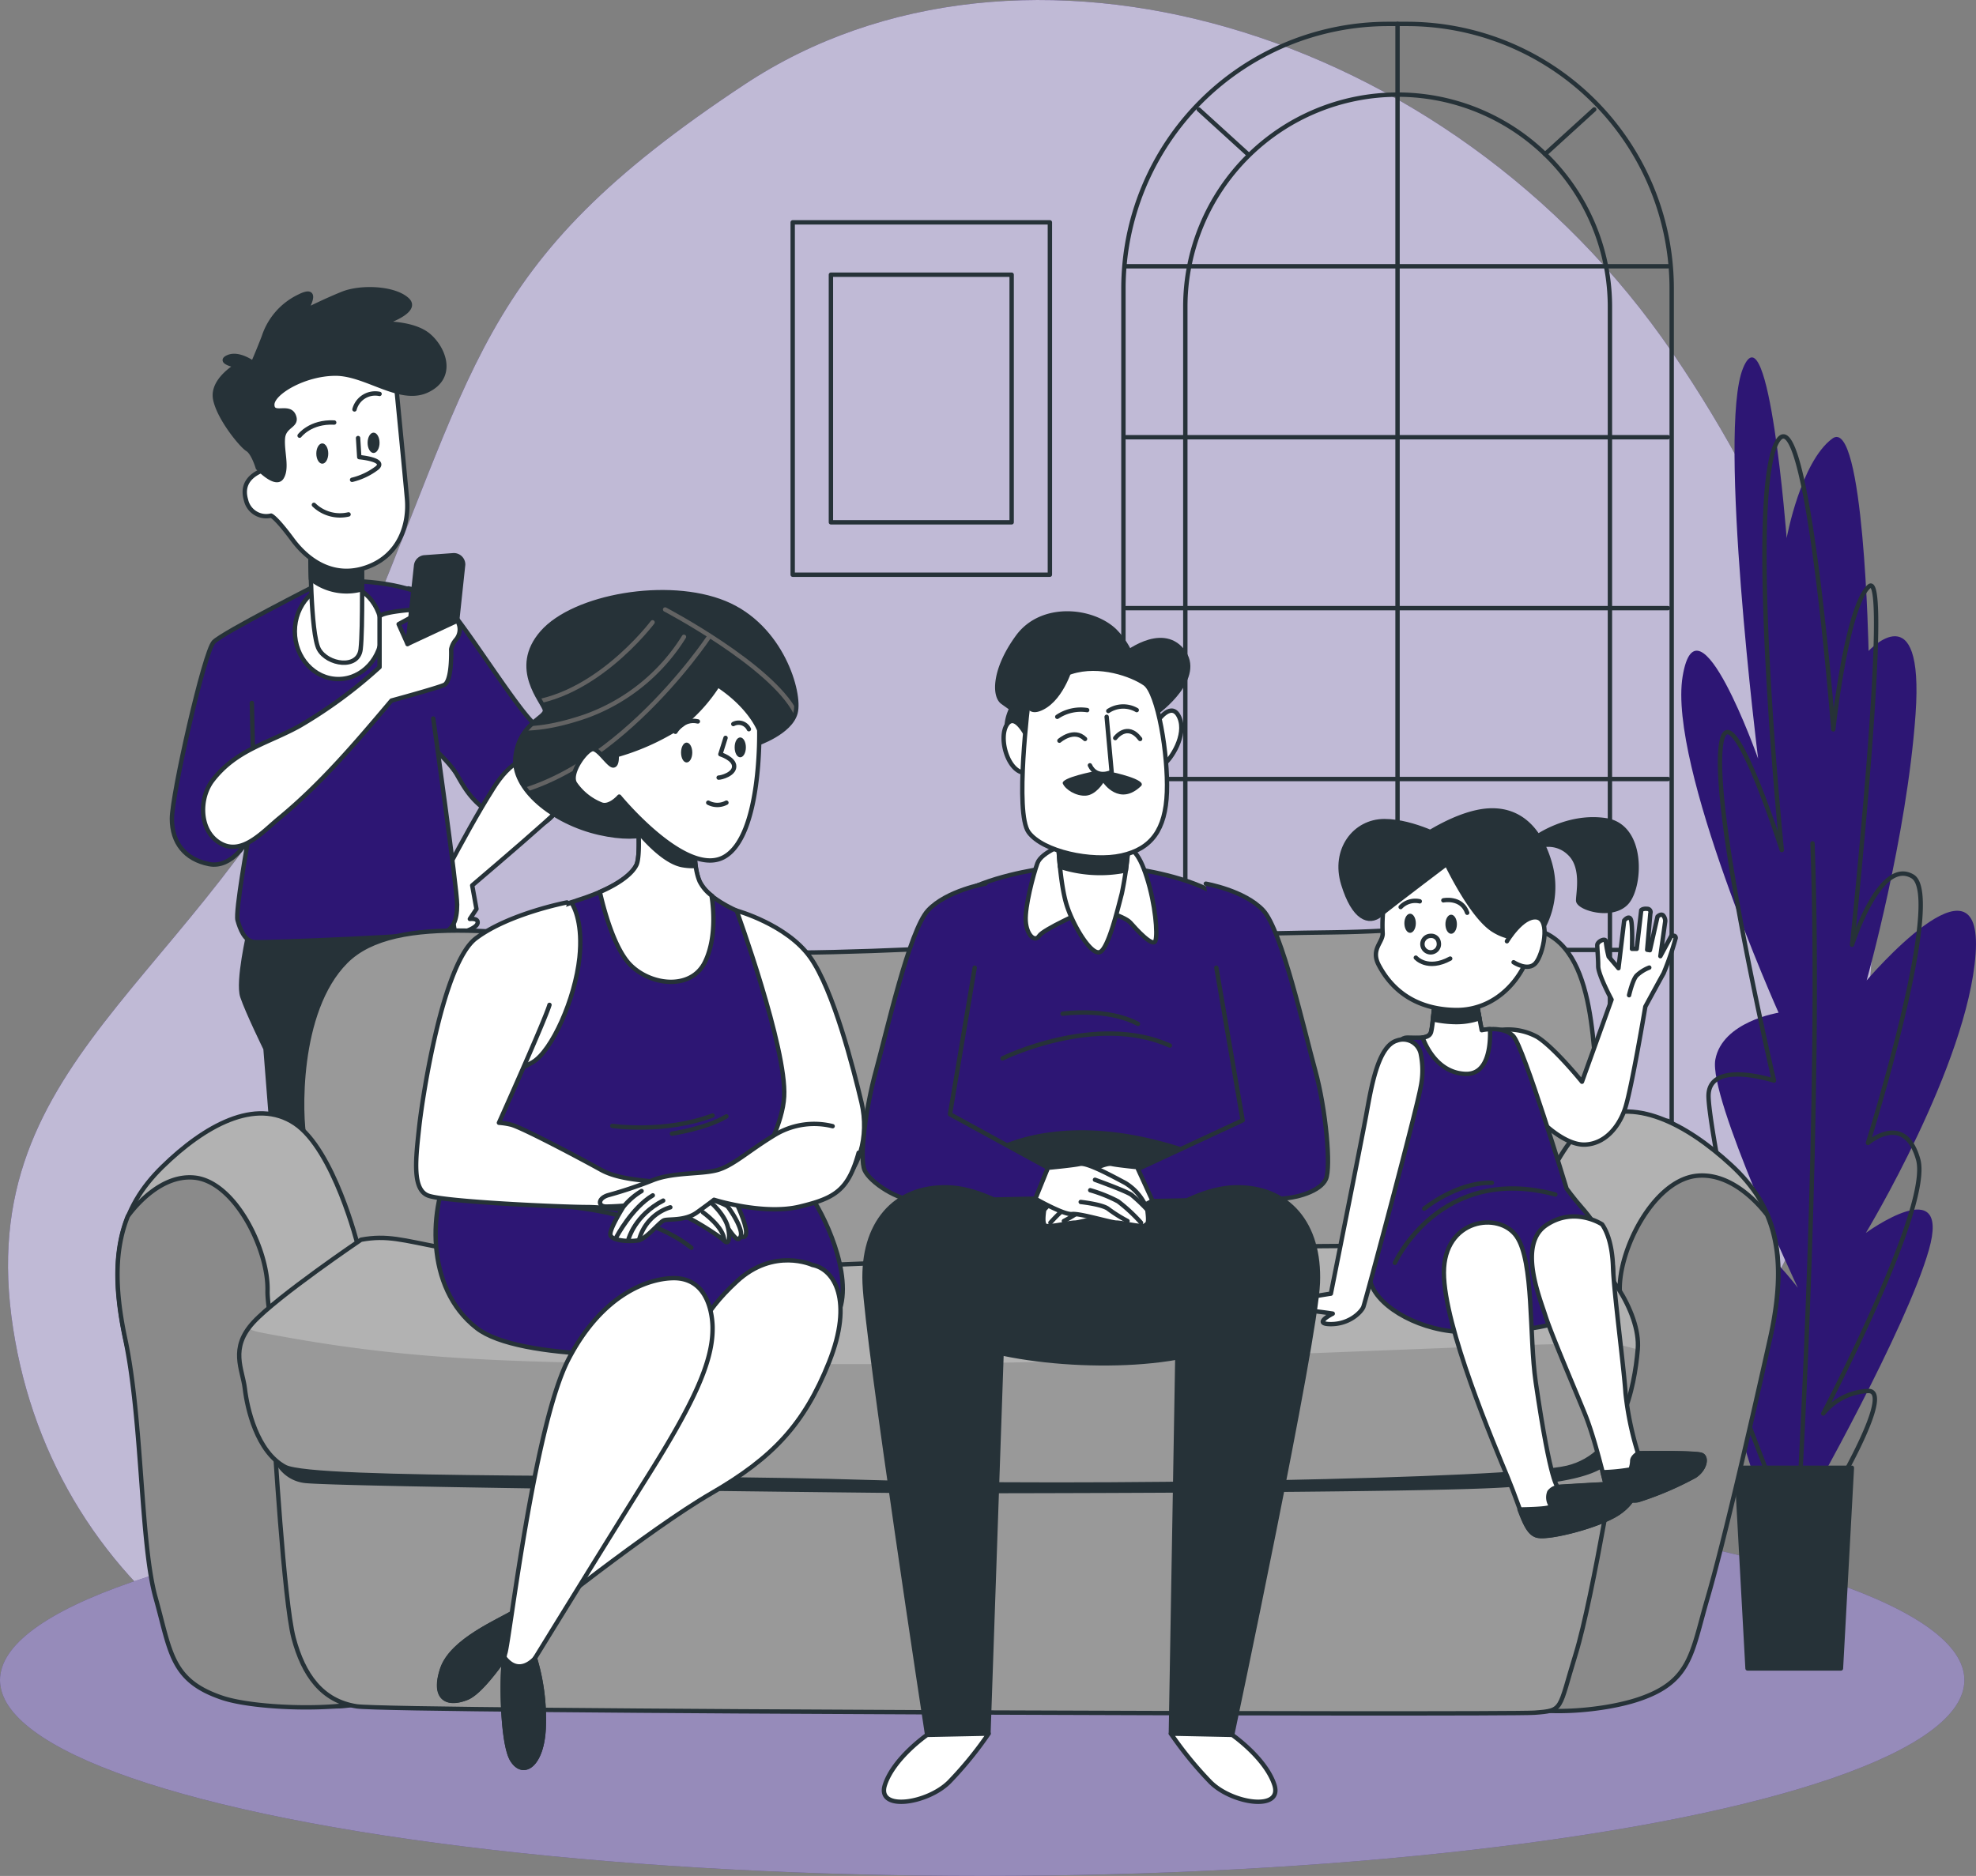 <svg xmlns="http://www.w3.org/2000/svg" xmlns:xlink="http://www.w3.org/1999/xlink" width="451.872" height="429.087" viewBox="0 0 451.872 429.087">
  <rect x="0" y="0" width="451.872" height="429.087" fill="#808080" stroke="none"/>
  <defs>
    <clipPath id="clip-path">
      <path id="Trazado_59" data-name="Trazado 59" d="M104.915,325.58s-19.123,12.931-24.612,18.9-2.481,10.685-1.953,15.168,2.735,14.416,9.191,17.893,86.768,1.953,133.512,3.487,147.225-.283,159.7-3.282,15.383-18.4,16.125-27.1-8.175-20.881-13.146-22.366-46.324-1.709-92.316-.713-67.069,5-119.526,4S116.85,323.343,104.915,325.58Z" transform="translate(-77.053 -325.153)" fill="#b2b2b2" stroke="#263238" stroke-linecap="round" stroke-linejoin="round" stroke-width="1"/>
    </clipPath>
    <clipPath id="clip-path-2">
      <path id="Trazado_122" data-name="Trazado 122" d="M196.9,208.641s7.706-2.569,8.888-7.11-3.155-19.768-16.2-25.11-34.4-1.582-41.714,6.729.4,16.008.6,17.785-5.733,2.93-6.72,10.48,8.7,15.217,19.172,17.58,15.627-.6,15.627-4.551-2.373-7.511,2.178-10.47,9.679-8.5,11.857-8.3S196.9,208.641,196.9,208.641Z" transform="translate(-141.679 -173.939)" fill="#263238" stroke="#263238" stroke-linecap="round" stroke-linejoin="round" stroke-width="1"/>
    </clipPath>
  </defs>
  <g id="Family-bro" transform="translate(-21.05 -35.259)">
    <g id="freepik--background-simple--inject-32" transform="translate(22.881 35.259)">
      <path id="Trazado_25" data-name="Trazado 25" d="M449.1,254.808s-2.93,76.552-67.088,126.3S229.459,432.731,157.868,436.12,31.574,397.785,23.692,336.234s46.881-78.457,77.041-147.723,27.63-92.3,90.685-133.971,161.084-13.332,212.1,61.345S449.1,254.808,449.1,254.808Z" transform="translate(-22.925 -35.259)" fill="#2d1674"/>
      <path id="Trazado_26" data-name="Trazado 26" d="M449.1,254.808s-2.93,76.552-67.088,126.3S229.459,432.731,157.868,436.12,31.574,397.785,23.692,336.234s46.881-78.457,77.041-147.723,27.63-92.3,90.685-133.971,161.084-13.332,212.1,61.345S449.1,254.808,449.1,254.808Z" transform="translate(-22.925 -35.259)" fill="#fff" opacity="0.7"/>
    </g>
    <g id="freepik--Floor--inject-32" transform="translate(21.05 374.745)">
      <ellipse id="Elipse_6" data-name="Elipse 6" cx="224.608" cy="44.8" rx="224.608" ry="44.8" fill="#2d1674"/>
      <ellipse id="Elipse_7" data-name="Elipse 7" cx="224.608" cy="44.8" rx="224.608" ry="44.8" fill="#fff" opacity="0.5"/>
    </g>
    <g id="freepik--Window--inject-32" transform="translate(277.956 40.729)">
      <path id="Trazado_27" data-name="Trazado 27" d="M344.644,40.86h4.268a60.554,60.554,0,0,1,60.554,60.554V328.981H284.09V101.414A60.554,60.554,0,0,1,344.644,40.86Z" transform="translate(-284.09 -40.86)" fill="none" stroke="#263238" stroke-linecap="round" stroke-linejoin="round" stroke-width="1"/>
      <path id="Trazado_28" data-name="Trazado 28" d="M298.58,328.723V105.951A48.531,48.531,0,0,1,347.111,57.42h0a48.531,48.531,0,0,1,48.57,48.531V328.723" transform="translate(-284.428 -41.246)" fill="none" stroke="#263238" stroke-linecap="round" stroke-linejoin="round" stroke-width="1"/>
      <line id="Línea_1" data-name="Línea 1" y2="287.809" transform="translate(62.683 0)" fill="none" stroke="#263238" stroke-linecap="round" stroke-linejoin="round" stroke-width="1"/>
      <line id="Línea_2" data-name="Línea 2" x2="123.853" transform="translate(0.674 55.436)" fill="none" stroke="#263238" stroke-linecap="round" stroke-linejoin="round" stroke-width="1"/>
      <line id="Línea_3" data-name="Línea 3" x2="123.853" transform="translate(0.674 94.533)" fill="none" stroke="#263238" stroke-linecap="round" stroke-linejoin="round" stroke-width="1"/>
      <line id="Línea_4" data-name="Línea 4" x2="123.853" transform="translate(0.674 133.63)" fill="none" stroke="#263238" stroke-linecap="round" stroke-linejoin="round" stroke-width="1"/>
      <line id="Línea_5" data-name="Línea 5" x2="123.853" transform="translate(0.674 172.716)" fill="none" stroke="#263238" stroke-linecap="round" stroke-linejoin="round" stroke-width="1"/>
      <line id="Línea_6" data-name="Línea 6" x2="123.853" transform="translate(0.674 211.813)" fill="none" stroke="#263238" stroke-linecap="round" stroke-linejoin="round" stroke-width="1"/>
      <line id="Línea_7" data-name="Línea 7" x2="123.853" transform="translate(0.674 250.91)" fill="none" stroke="#263238" stroke-linecap="round" stroke-linejoin="round" stroke-width="1"/>
      <line id="Línea_8" data-name="Línea 8" x2="11.232" y2="10.226" transform="translate(17.229 19.563)" fill="none" stroke="#263238" stroke-linecap="round" stroke-linejoin="round" stroke-width="1"/>
      <line id="Línea_9" data-name="Línea 9" x1="11.232" y2="10.226" transform="translate(96.428 19.563)" fill="none" stroke="#263238" stroke-linecap="round" stroke-linejoin="round" stroke-width="1"/>
      <path id="Trazado_29" data-name="Trazado 29" d="M443.708,380.9s22.4-39.536,27.611-57.771-14.406-3.907-14.406-3.907,23.294-38.491,25.1-63.816-24.915,6.055-24.915,6.055,9.181-32.631,11.183-60.886S457.538,186.1,457.538,186.1s-1.065-53.923-8.3-48.57S438.8,160.293,438.8,160.293s-4.053-53.171-9.962-38.9,3.438,89.347,3.438,89.347-13.859-39.175-17.258-18.85,21.936,76.953,21.936,76.953-12.873,2.022-14.465,10.743,18.869,52.184,18.869,52.184-16.984-22.747-20.041-7.306,14.142,62.693,14.142,62.693Z" transform="translate(-287.136 -42.681)" fill="#2d1674"/>
      <path id="Trazado_30" data-name="Trazado 30" d="M469.016,302.822c-3.125-10.988-11.476-3.75-11.476-3.75s17.727-56.511,10.206-60.965-13.84,15.627-13.84,15.627,9.093-86.495,3.907-81.973-8.194,32.709-8.194,32.709-6.153-78.73-12.99-65.506,1.211,93.107,1.211,93.107-12.814-40.044-14.055-22.542,12.267,75.283,12.267,75.283-15.314-5-14.963,3.829,9.2,49.615,9.2,49.615-9.464-4.59-7.169,4.385,13.1,36.137,13.1,36.137l11.486,3.75s16.6-27.21,9.767-26.722a14.015,14.015,0,0,0-10.157,5.147S472.151,313.79,469.016,302.822Z" transform="translate(-287.284 -43.113)" fill="none" stroke="#263238" stroke-linecap="round" stroke-linejoin="round" stroke-width="1"/>
      <path id="Trazado_31" data-name="Trazado 31" d="M442.43,379.946s5.04-90.138,2.93-147.186" transform="translate(-287.782 -45.335)" fill="none" stroke="#263238" stroke-linecap="round" stroke-linejoin="round" stroke-width="1"/>
      <path id="Trazado_32" data-name="Trazado 32" d="M451.52,424.9H430.16L427.65,379h26.37Z" transform="translate(-287.438 -48.745)" fill="#263238" stroke="#263238" stroke-linecap="round" stroke-linejoin="round" stroke-width="1"/>
    </g>
    <g id="freepik--Picture--inject-32" transform="translate(202.322 86.116)">
      <rect id="Rectángulo_59" data-name="Rectángulo 59" width="58.816" height="80.596" fill="none" stroke="#263238" stroke-linecap="round" stroke-linejoin="round" stroke-width="1"/>
      <rect id="Rectángulo_60" data-name="Rectángulo 60" width="41.333" height="56.638" transform="translate(8.741 11.974)" fill="none" stroke="#263238" stroke-linecap="round" stroke-linejoin="round" stroke-width="1"/>
    </g>
    <g id="freepik--character-1--inject-32" transform="translate(60.361 101.417)">
      <path id="Trazado_33" data-name="Trazado 33" d="M116.63,173.05a21.34,21.34,0,0,1,8.185,3.545c3.418,2.637,15.891,22.942,20.51,27.347s10.1,9.825,8.194,14.191-4.883,12.013-13.107,8.79-10.431-7.393-12.619-11.212-9.279-9.552-9.279-9.552" transform="translate(-62.59 -104.63)" fill="#2d1674" stroke="#263238" stroke-linecap="round" stroke-linejoin="round" stroke-width="1"/>
      <path id="Trazado_34" data-name="Trazado 34" d="M150.569,215.808c-5.792-6.27-10.91-1.582-14.328,3.809-3.8,6.007-7.179,12.277-10.538,18.557,0,0-5.059,4.805-5.313,7.081s3.79,8.341,5.86,8.1,6.075-1.524,6.329-2.784-1.768-.977-1.768-.977l1.514-2.276-.977-5.4c6.651-5.665,16.945-14.484,19.827-17.375C153.822,221.835,152.884,218.318,150.569,215.808Z" transform="translate(-62.678 -105.558)" fill="#fff" stroke="#263238" stroke-linecap="round" stroke-linejoin="round" stroke-width="1"/>
      <path id="Trazado_35" data-name="Trazado 35" d="M79.317,253.217s-2.676,11.457-1.533,14.9,5.3,11.945,5.3,11.945L91.74,390.157l9.357-.234,4.239-115.874,1.895-.225,3.37,116.1,9.64.381,6.495-112.25s.977-14.513.977-16.047-2.53-15.627-2.53-15.627Z" transform="translate(-61.678 -106.34)" fill="#263238" stroke="#263238" stroke-linecap="round" stroke-linejoin="round" stroke-width="1"/>
      <path id="Trazado_36" data-name="Trazado 36" d="M91.809,393.584S80.7,402.774,80.47,405.9s8.927,1.69,12.785-2.93,7.55-3.379,7.726-6.514l.186-3.135Z" transform="translate(-61.747 -109.767)" fill="#fff" stroke="#263238" stroke-linecap="round" stroke-linejoin="round" stroke-width="1"/>
      <path id="Trazado_37" data-name="Trazado 37" d="M120.707,393.584s11.1,9.181,11.349,12.316-8.937,1.69-12.795-2.93-7.54-3.379-7.726-6.515l-.186-3.135Z" transform="translate(-62.467 -109.767)" fill="#fff" stroke="#263238" stroke-linecap="round" stroke-linejoin="round" stroke-width="1"/>
      <path id="Trazado_38" data-name="Trazado 38" d="M119.159,186.928,118.065,174.1c-7.1-3.008-19.709-3.418-23.44-1.953,0,0-21.555,10.919-23.743,13.107S61.3,220.223,61.3,225.7s3.008,9.278,8.458,10.372,9.015-5.733,9.015-5.733-3.008,16.6-2.461,18.557,1.563,4.737,3.741,5.01,42.1-1.465,43.746-2.285,2.725-2.451,2.725-6.27-5.46-42.574-5.46-42.574" transform="translate(-61.3 -104.59)" fill="#2d1674" stroke="#263238" stroke-linecap="round" stroke-linejoin="round" stroke-width="1"/>
      <line id="Línea_10" data-name="Línea 10" x1="0.225" y1="10.226" transform="translate(18.283 94.624)" fill="none" stroke="#263238" stroke-linecap="round" stroke-linejoin="round" stroke-width="1"/>
      <ellipse id="Elipse_8" data-name="Elipse 8" cx="9.962" cy="10.919" rx="9.962" ry="10.919" transform="translate(28.109 67.326)" fill="#fff" stroke="#263238" stroke-linecap="round" stroke-linejoin="round" stroke-width="1"/>
      <path id="Trazado_39" data-name="Trazado 39" d="M93.71,163.55s0,19.651,1.953,23.2,9,4.639,9.552,0,.273-21.555.273-21.555Z" transform="translate(-62.056 -104.409)" fill="#fff" stroke="#263238" stroke-linecap="round" stroke-linejoin="round" stroke-width="1"/>
      <path id="Trazado_40" data-name="Trazado 40" d="M105.519,173.034c0-4.3-.068-7.813-.068-7.813L93.73,163.58s0,3.125.127,7.11A13.117,13.117,0,0,0,105.519,173.034Z" transform="translate(-62.056 -104.41)" fill="#263238" stroke="#263238" stroke-linecap="round" stroke-linejoin="round" stroke-width="1"/>
      <path id="Trazado_41" data-name="Trazado 41" d="M113,125.637s1.953,19.924,2.461,25.657-1.641,12.824-9.005,15.549-13.371-1.084-17.2-6.27-4.883-5.46-4.883-5.46a4.727,4.727,0,0,1-5.723-3.545c-1.367-4.639,2.451-6.554,5.45-7.374,0,0-4.883-11.183-4.883-14.191s5.176-9.278,16.1-12S113,125.637,113,125.637Z" transform="translate(-61.698 -103.336)" fill="#fff" stroke="#263238" stroke-linecap="round" stroke-linejoin="round" stroke-width="1"/>
      <path id="Trazado_42" data-name="Trazado 42" d="M104.857,137.85l.273,4.366s6.28.547,4.092,2.451a15.363,15.363,0,0,1-5.733,2.735" transform="translate(-62.284 -103.81)" fill="none" stroke="#263238" stroke-linecap="round" stroke-linejoin="round" stroke-width="1"/>
      <path id="Trazado_43" data-name="Trazado 43" d="M94.55,153.49a8.566,8.566,0,0,0,7.921,2.188" transform="translate(-62.075 -104.174)" fill="none" stroke="#263238" stroke-linecap="round" stroke-linejoin="round" stroke-width="1"/>
      <path id="Trazado_44" data-name="Trazado 44" d="M97.845,141.425c0,1.279-.615,2.315-1.367,2.315s-1.367-1.035-1.367-2.315.615-2.325,1.367-2.325S97.845,140.145,97.845,141.425Z" transform="translate(-62.088 -103.839)" fill="#263238"/>
      <ellipse id="Elipse_9" data-name="Elipse 9" cx="1.367" cy="2.325" rx="1.367" ry="2.325" transform="translate(44.752 32.8)" fill="#263238"/>
      <path id="Trazado_45" data-name="Trazado 45" d="M91.2,137.218s2.451-3.282,7.911-3.008" transform="translate(-61.997 -103.724)" fill="none" stroke="#263238" stroke-linecap="round" stroke-linejoin="round" stroke-width="1"/>
      <path id="Trazado_46" data-name="Trazado 46" d="M104.05,131.053a4.883,4.883,0,0,1,5.733-3.545" transform="translate(-62.297 -103.566)" fill="none" stroke="#263238" stroke-linecap="round" stroke-linejoin="round" stroke-width="1"/>
      <path id="Trazado_47" data-name="Trazado 47" d="M81.185,143.855s4.092,4.366,5.46,2.188,0-6.007.273-9.005,3.545-2.735,2.451-5.186-4.883.273-4.883-2.461S91.86,122.3,98.951,122.3s14.738,6.837,21.018,3.819,3.819-9.552.273-12.55-10.646-2.735-10.646-2.735,8.732-2.725,5.733-5.46-10.646-3-14.738-1.358-8.487,3.868-8.487,3.868,3.545-5.733-1.367-3.272a15.539,15.539,0,0,0-8.185,9.278c-1.367,3.545-2.461,6-2.461,6s-3.272-2.451-5.723-1.358,1.953,1.953,1.953,1.953-5.733,3.282-4.883,7.647,6.007,10.636,7.374,11.456S81.185,143.855,81.185,143.855Z" transform="translate(-61.534 -102.997)" fill="#263238" stroke="#263238" stroke-linecap="round" stroke-linejoin="round" stroke-width="1"/>
      <path id="Trazado_48" data-name="Trazado 48" d="M108.956,191.177V179.721c0-1.094,7.1-1.641,7.1-1.641l.264,1.641-3,1.631,2.032,4.532s10.245-6.71,11.339-5.342a3.633,3.633,0,0,1-.273,4.366,4.824,4.824,0,0,0-1.084,2.178s.264,7.374-1.641,8.185-12.013,3.555-12.013,3.555c-8,9.474-16.086,19.045-25.706,26.947-3.907,3.223-8.585,8.663-13.586,5.606-4.805-2.93-4.688-10.3-1.641-14.269,5.46-7.1,12.7-8.468,19.944-12.492a107.115,107.115,0,0,0,18.264-13.439Z" transform="translate(-61.47 -104.748)" fill="#fff" stroke="#263238" stroke-linecap="round" stroke-linejoin="round" stroke-width="1"/>
      <path id="Trazado_49" data-name="Trazado 49" d="M116.47,185.585l1.953-17.873a2.119,2.119,0,0,1,2.061-1.953l6.524-.469a2.129,2.129,0,0,1,2.178,2.158l-1.367,12.834Z" transform="translate(-62.586 -104.449)" fill="#263238" stroke="#263238" stroke-linecap="round" stroke-linejoin="round" stroke-width="1"/>
    </g>
    <g id="freepik--Couch--inject-32" transform="translate(47.915 247.165)">
      <path id="Trazado_50" data-name="Trazado 50" d="M386.269,333.294s5.469-13.673,1.953-42c-1.533-12.443-.439-38-17.453-38.833-18.156-.879-25.57.918-43.765,1.123-65.633.752-113.9,7.3-153.915,3.438-32.162-3.106-59.91-8.2-71.3,3.233s-10.441,35.8-9.444,40.523,8.439,37.026,8.439,37.026l283.746-1.279Z" transform="translate(-49.565 -252.224)" fill="#999" stroke="#263238" stroke-linecap="round" stroke-linejoin="round" stroke-width="1"/>
      <path id="Trazado_51" data-name="Trazado 51" d="M103.509,326.15s-5.469-21.878-14.426-27.845-20.628.5-30.277,9.943-12.433,20.637-8.448,39.282S65.985,393.766,69.5,406.2s3.477,18.9,15.158,22.874,22.874,4.229,30.082-5.723,5.225-55.671-.5-72.841S103.509,326.15,103.509,326.15Z" transform="translate(-48.558 -253.245)" fill="#b2b2b2" stroke="#263238" stroke-linecap="round" stroke-linejoin="round" stroke-width="1"/>
      <path id="Trazado_52" data-name="Trazado 52" d="M102.512,422.957c-4.971-9.405-19.885-76.8-19.641-86.016s-7.208-24.612-16.408-25.863c-7.579-.977-13.674,6.231-15.539,8.79-2.93,7.3-3.145,16.135-.615,27.992,3.975,18.645,3.477,46.812,6.954,59.246S60.71,426.024,72.43,430c7.686,2.618,27.347,3.037,33.608.586A60.968,60.968,0,0,0,102.512,422.957Z" transform="translate(-48.557 -253.594)" fill="#8a8a8a" stroke="#263238" stroke-linecap="round" stroke-linejoin="round" stroke-width="1"/>
      <path id="Trazado_53" data-name="Trazado 53" d="M377.6,325.72s5.782-21.878,15.227-27.845,21.8.5,32.035,9.943S438,328.455,433.8,347.1s-16.545,46.236-20.227,58.669-3.672,18.9-16.018,22.874-24.153,4.229-31.771-5.714-5.509-55.671.527-72.851S377.6,325.72,377.6,325.72Z" transform="translate(-55.839 -253.234)" fill="#b2b2b2" stroke="#263238" stroke-linecap="round" stroke-linejoin="round" stroke-width="1"/>
      <path id="Trazado_54" data-name="Trazado 54" d="M378.97,423.914c5.245-9.572,21-77.773,20.745-87.081s7.608-24.866,17.287-26.175c8.009-1.045,14.406,6.3,16.408,8.907,3.135,7.384,3.331,16.33.664,28.324-4.209,18.879-10.626,46.812-14.308,59.4s-3.672,19.123-16.018,23.157c-8.116,2.647-21.927,3.663-28.548,1.172A61.916,61.916,0,0,1,378.97,423.914Z" transform="translate(-56.173 -253.584)" fill="#8a8a8a" stroke="#263238" stroke-linecap="round" stroke-linejoin="round" stroke-width="1"/>
      <path id="Trazado_55" data-name="Trazado 55" d="M393.08,369.85s-6.212,38.6-10.2,51.53-2.735,12.931-9.444,13.429-261.37-.215-269.33-1.455-12.179-7.218-14.416-15.627-4.473-46.812-4.473-46.812l297.165-.977Z" transform="translate(-49.412 -254.967)" fill="#999" stroke="#263238" stroke-linecap="round" stroke-linejoin="round" stroke-width="1"/>
      <path id="Trazado_56" data-name="Trazado 56" d="M85.162,376.874a8.624,8.624,0,0,0,6.681,5.245c5.255.977,139.871,2.393,144.158,2.393s114.086,0,131.754-1.436,26.654-3.77,25.257-13.341-.918-1.953-.918-1.953L82.3,371.62Z" transform="translate(-49.343 -254.851)" fill="#263238"/>
      <path id="Trazado_57" data-name="Trazado 57" d="M104.915,325.58s-19.123,12.931-24.612,18.9-2.481,10.685-1.953,15.168,2.735,14.416,9.191,17.893,86.768,1.953,133.512,3.487,147.225-.283,159.7-3.282,15.383-18.4,16.125-27.1-8.175-20.881-13.146-22.366-46.324-1.709-92.316-.713-67.069,5-119.526,4S116.85,323.343,104.915,325.58Z" transform="translate(-49.221 -253.924)" fill="#b2b2b2"/>
      <g id="Grupo_52" data-name="Grupo 52" transform="translate(27.832 71.228)" clip-path="url(#clip-path)">
        <path id="Trazado_58" data-name="Trazado 58" d="M78.32,360.107c.488,4.473,2.735,14.416,9.191,17.893s86.768,1.953,133.512,3.487,147.254-.283,159.727-3.282,19.885-14.914,20.628-23.616a11.312,11.312,0,0,0-.43-3.907c-1.758,1.748-5.128-.146-9.122-.713-8.859-1.279-102.063,4.522-171.818,4.522-75.751,0-100.432,0-137.917-7.208-5.577-1.074-1.748-2.373-1.748-2.373C74.833,350.907,77.822,355.624,78.32,360.107Z" transform="translate(-77.053 -325.613)" fill="#999"/>
      </g>
      <path id="Trazado_60" data-name="Trazado 60" d="M104.915,325.58s-19.123,12.931-24.612,18.9-2.481,10.685-1.953,15.168,2.735,14.416,9.191,17.893,86.768,1.953,133.512,3.487,147.225-.283,159.7-3.282,15.383-18.4,16.125-27.1-8.175-20.881-13.146-22.366-46.324-1.709-92.316-.713-67.069,5-119.526,4S116.85,323.343,104.915,325.58Z" transform="translate(-49.221 -253.924)" fill="none" stroke="#263238" stroke-linecap="round" stroke-linejoin="round" stroke-width="1"/>
      <path id="Trazado_61" data-name="Trazado 61" d="M244.066,258.14l-.391,70.448S240.6,347.858,241,350.524s.381,28.871.381,28.871" transform="translate(-53.043 -252.362)" fill="none" stroke="#263238" stroke-linecap="round" stroke-linejoin="round" stroke-width="1"/>
    </g>
    <g id="freepik--character-4--inject-32" transform="translate(313.756 220.626)">
      <path id="Trazado_62" data-name="Trazado 62" d="M372,275.857a13.859,13.859,0,0,1,8.732,1.524c3.907,2.4,10.265,10.265,10.265,10.265l6.768-18.782s-3.057-5.674-3.057-7.638-.215-3.907-.215-4.805,1.953-1.748,1.953-.869a25.4,25.4,0,0,0,.654,3.487l2.246,2.637,1.309-10.91s1.084-1.309,1.524-.225.254,6.71.254,6.71h1.084l1.035-8.839s.313-.42,1.358-.313a.752.752,0,0,1,.723,1.035l-.723,8.331.625.1,1.738-7.687s.733-.723,1.25-.313a1.954,1.954,0,0,1,.518,1.358l-1.113,8,2.471-4.571s1.035-.41,1.035.42a65.947,65.947,0,0,1-2.784,8.106c-.205.313-4.161,7.589-4.161,7.589s-3.223,19.25-4.678,23.44-4.581,7.9-9.054,8.116-9.571-4.883-9.571-4.883Z" transform="translate(-321.939 -225.589)" fill="#fff" stroke="#263238" stroke-linecap="round" stroke-linejoin="round" stroke-width="1"/>
      <path id="Trazado_63" data-name="Trazado 63" d="M402.48,268.179s.762-3.389,1.69-4.463a8.79,8.79,0,0,1,2.93-1.856" transform="translate(-322.65 -225.91)" fill="none" stroke="#263238" stroke-linecap="round" stroke-linejoin="round" stroke-width="1"/>
      <path id="Trazado_64" data-name="Trazado 64" d="M356.643,268.894s-.43,6.114-.869,7.813-3.057,1.309-5.46,1.309-3.272,3.907-3.711,7.423S340.928,327.8,341.8,333.3s10.05,11.359,20.09,12.013,24.231-.879,29.916-5.245,6.329-7.813,5.02-12.228-4.805-8.946-6.554-10.91-3.5-4.366-3.5-4.366-9.825-32.533-12.228-34.936-7.2-1.309-7.2-1.309l-1.533-8.087Z" transform="translate(-321.233 -226.058)" fill="#2d1674" stroke="#263238" stroke-linecap="round" stroke-linejoin="round" stroke-width="1"/>
      <path id="Trazado_65" data-name="Trazado 65" d="M347.66,330.594s10.324-22.727,36.684-15.627" transform="translate(-321.372 -227.116)" fill="none" stroke="#263238" stroke-linecap="round" stroke-linejoin="round" stroke-width="1"/>
      <path id="Trazado_66" data-name="Trazado 66" d="M354.51,318.179s7.452-6.114,15.471-5.919" transform="translate(-321.531 -227.085)" fill="none" stroke="#263238" stroke-linecap="round" stroke-linejoin="round" stroke-width="1"/>
      <path id="Trazado_67" data-name="Trazado 67" d="M369.562,276.093a11.6,11.6,0,0,0-1.9.234l-1.533-8.087-9.171.654s-.43,6.114-.869,7.813c-.215.869-.977,1.192-1.953,1.309.733,1.953,3.418,7.94,9.6,8.3C369.21,286.69,369.689,279.726,369.562,276.093Z" transform="translate(-321.523 -226.059)" fill="#fff" stroke="#263238" stroke-linecap="round" stroke-linejoin="round" stroke-width="1"/>
      <path id="Trazado_68" data-name="Trazado 68" d="M356.57,273.865a24.89,24.89,0,0,0,5.03.606,16.184,16.184,0,0,0,5.606-.869l-.977-5.391-9.171.654S356.824,271.57,356.57,273.865Z" transform="translate(-321.579 -226.058)" fill="#263238" stroke="#263238" stroke-linecap="round" stroke-linejoin="round" stroke-width="1"/>
      <path id="Trazado_69" data-name="Trazado 69" d="M380.72,231.262s7.208-5.245,15.94-3.907,8.077,15.07,4.805,18.782-11.134,1.309-11.134-.44,1.309-7.638-1.953-10.743a6.837,6.837,0,0,0-6.768-1.748Z" transform="translate(-322.143 -225.1)" fill="#263238" stroke="#263238" stroke-linecap="round" stroke-linejoin="round" stroke-width="1"/>
      <path id="Trazado_70" data-name="Trazado 70" d="M344.958,247.367a35.251,35.251,0,0,0-.215,5.86c.215,2.188-2.842,3.711-.879,7.423s6.553,10.05,17.473,10.265,18.117-10.04,18.117-19.651-12.033-17-18.391-17-13.312,5.46-14.65,7.647a14.454,14.454,0,0,0-1.455,5.46Z" transform="translate(-321.268 -225.266)" fill="#fff" stroke="#263238" stroke-linecap="round" stroke-linejoin="round" stroke-width="1"/>
      <path id="Trazado_71" data-name="Trazado 71" d="M357.831,255.963a1.885,1.885,0,1,1-1.856-1.533,1.719,1.719,0,0,1,1.856,1.533Z" transform="translate(-321.522 -225.736)" fill="none" stroke="#263238" stroke-linecap="round" stroke-linejoin="round" stroke-width="1"/>
      <path id="Trazado_72" data-name="Trazado 72" d="M352.55,259.53s2.627,3.057,7.862.215" transform="translate(-321.486 -225.855)" fill="none" stroke="#263238" stroke-linecap="round" stroke-linejoin="round" stroke-width="1"/>
      <ellipse id="Elipse_10" data-name="Elipse 10" cx="1.309" cy="2.188" rx="1.309" ry="2.188" transform="translate(28.447 23.624)" fill="#263238"/>
      <path id="Trazado_73" data-name="Trazado 73" d="M362.107,251.648c0,1.211-.6,2.188-1.318,2.188s-1.309-.977-1.309-2.188.586-2.178,1.309-2.178S362.107,250.447,362.107,251.648Z" transform="translate(-321.647 -225.621)" fill="#263238"/>
      <path id="Trazado_74" data-name="Trazado 74" d="M349,247.646a4.62,4.62,0,0,1,4.366-1.309" transform="translate(-321.403 -225.545)" fill="none" stroke="#263238" stroke-linecap="round" stroke-linejoin="round" stroke-width="1"/>
      <path id="Trazado_75" data-name="Trazado 75" d="M359,246.108s4.141-.869,5.45,2.842" transform="translate(-321.636 -225.54)" fill="none" stroke="#263238" stroke-linecap="round" stroke-linejoin="round" stroke-width="1"/>
      <path id="Trazado_76" data-name="Trazado 76" d="M358.69,235.364s6.114,13.537,11.574,17.024,10.695,1.094,11.574-.869a19.709,19.709,0,0,0,1.309-14.65c-2.188-7.423-6.768-12.228-13.976-11.789s-15.5,6.329-15.5,6.329Z" transform="translate(-321.512 -225.052)" fill="#263238" stroke="#263238" stroke-linecap="round" stroke-linejoin="round" stroke-width="1"/>
      <path id="Trazado_77" data-name="Trazado 77" d="M360.871,236.077s-14.152,10.695-16.809,12.882-6.114.869-8.517-6.993,2.627-14.406,9.4-14.406,14.406,4.336,14.406,4.336" transform="translate(-321.075 -225.11)" fill="#263238" stroke="#263238" stroke-linecap="round" stroke-linejoin="round" stroke-width="1"/>
      <path id="Trazado_78" data-name="Trazado 78" d="M373.88,255.559s3.487-5.86,6.768-5.46,1.524,8.517-.225,10.48-5.02-.215-5.02-.215" transform="translate(-321.983 -225.635)" fill="#fff" stroke="#263238" stroke-linecap="round" stroke-linejoin="round" stroke-width="1"/>
      <path id="Trazado_79" data-name="Trazado 79" d="M352.9,281.806a4.131,4.131,0,0,0-5.46-2.842c-4.366,1.319-5.86,10.919-6.983,17.033s-8.077,40.835-8.077,40.835-7.208,1.084-10.265,1.953-.654,1.309,3.711,1.748,6.983.869,6.983.869-4.8,2.4-.43,2.4,6.983-2.842,7.423-3.907,12.228-45.2,13.1-50.221A18.587,18.587,0,0,0,352.9,281.806Z" transform="translate(-320.744 -226.303)" fill="#fff" stroke="#263238" stroke-linecap="round" stroke-linejoin="round" stroke-width="1"/>
      <path id="Trazado_80" data-name="Trazado 80" d="M395.787,321.957s-6.3-4.209-12.795.186-1.533,16.428-.2,20.637,6.495,16.232,8.985,22.346,4.581,15.627,5.157,17.385S402.1,385.382,404,385a73.167,73.167,0,0,0,13-5.548c2.285-1.524,2.862-4.2,1.524-4.776S404,374.3,404,374.3a71,71,0,0,1-2.862-13.752c-.381-5.938-2.676-23.118-2.862-28.851S396.6,323.138,395.787,321.957Z" transform="translate(-322.119 -227.269)" fill="#fff" stroke="#263238" stroke-linecap="round" stroke-linejoin="round" stroke-width="1"/>
      <path id="Trazado_81" data-name="Trazado 81" d="M403.058,377.348a5.86,5.86,0,0,1-.391,1.953,44.005,44.005,0,0,1-6.4.635c.5,1.953.86,3.379,1.055,3.907.566,1.719,5.157,2.871,7.061,2.491a73.179,73.179,0,0,0,13-5.548c2.285-1.524,2.862-4.2,1.524-4.776s-14.523-.381-14.523-.381S403.058,376.4,403.058,377.348Z" transform="translate(-322.505 -228.562)" fill="#263238" stroke="#263238" stroke-linecap="round" stroke-linejoin="round" stroke-width="1"/>
      <path id="Trazado_82" data-name="Trazado 82" d="M385.188,382.016s-1.572,0-5.069-23.968c-1.533-10.49-.381-27.621-4.4-33.354s-16.6-4-16.6,8.312,11.457,39.263,14.65,47,4.014,12.609,6.837,13.185,14.045-2.3,18.342-5.157,5.157-6.837,2.3-6.837S385.188,382.016,385.188,382.016Z" transform="translate(-321.639 -227.302)" fill="#fff" stroke="#263238" stroke-linecap="round" stroke-linejoin="round" stroke-width="1"/>
      <path id="Trazado_83" data-name="Trazado 83" d="M383.647,384.633a3.291,3.291,0,0,0,.293,3.008c.537.586-1.348.879-7.1.977,1.319,3.516,2.334,5.655,4.17,6.026,2.871.576,14.045-2.3,18.342-5.157s5.157-6.837,2.3-6.837-16.047.86-16.047.86A2.93,2.93,0,0,0,383.647,384.633Z" transform="translate(-322.052 -228.726)" fill="#263238" stroke="#263238" stroke-linecap="round" stroke-linejoin="round" stroke-width="1"/>
    </g>
    <g id="freepik--character-3--inject-32" transform="translate(218.321 175.571)">
      <path id="Trazado_84" data-name="Trazado 84" d="M286.536,194.625a17.707,17.707,0,0,0-5.176-11.789c-5.176-4.883-16.672-6.036-22.132,1.436s-5.46,13.517-3.448,14.953l2.012,1.436s-2.588,4.883.283,7.188,5.176,4.6,5.753,2.012-3.741-8.048,2.872-12.365S286.536,194.625,286.536,194.625Z" transform="translate(-223.766 -178.921)" fill="#263238" stroke="#263238" stroke-linecap="round" stroke-linejoin="round" stroke-width="1"/>
      <path id="Trazado_85" data-name="Trazado 85" d="M284.04,188.715s8.624-7.188,13.507-1.152-5.167,13.8-6.6,14.65-7.188-10.919-7.188-10.919S282.321,190.151,284.04,188.715Z" transform="translate(-224.434 -179.066)" fill="#263238" stroke="#263238" stroke-linecap="round" stroke-linejoin="round" stroke-width="1"/>
      <path id="Trazado_86" data-name="Trazado 86" d="M292.109,204.053s3.252-4.786,4.971-.772-1.953,9.571-3.633,10.744S292.109,204.053,292.109,204.053Z" transform="translate(-224.641 -179.451)" fill="#fff" stroke="#263238" stroke-linecap="round" stroke-linejoin="round" stroke-width="1"/>
      <path id="Trazado_87" data-name="Trazado 87" d="M262,208.886s-3.067-7.071-5.167-4.014.2,11.1,4.21,11.1a9.194,9.194,0,0,0,1.143-2.676" transform="translate(-223.801 -179.508)" fill="#fff" stroke="#263238" stroke-linecap="round" stroke-linejoin="round" stroke-width="1"/>
      <path id="Trazado_88" data-name="Trazado 88" d="M308.139,279.031c-3.35-8.849,1.533-32.025-6.094-35.688s-18.293-4.883-18.293-4.883l-8.849.322-8.849-.322s-10.675,1.221-18.3,4.883-2.745,26.839-6.095,35.688-6.1,20.422-4.883,27.748,5.489,10.06,8.849,10.978c2.3.625,19.055.391,29.3.186,10.216.205,26.966.44,29.3-.186,3.35-.918,7.618-3.663,8.839-10.978S311.5,287.821,308.139,279.031Z" transform="translate(-223.345 -180.309)" fill="#2d1674" stroke="#263238" stroke-linecap="round" stroke-linejoin="round" stroke-width="1"/>
      <path id="Trazado_89" data-name="Trazado 89" d="M255.79,282.984s21.321-10.509,38.257-2.93" transform="translate(-223.795 -181.215)" fill="none" stroke="#263238" stroke-linecap="round" stroke-linejoin="round" stroke-width="1"/>
      <path id="Trazado_90" data-name="Trazado 90" d="M269.85,272.653s10.216-1.465,17.229,2.334" transform="translate(-224.123 -181.1)" fill="none" stroke="#263238" stroke-linecap="round" stroke-linejoin="round" stroke-width="1"/>
      <path id="Trazado_91" data-name="Trazado 91" d="M270.771,232.686s-5.928,1.953-6.886,4.6-2.871,9.943-2.676,13.195,2.1,4.971,3.057,3.448,10.138-5.548,11.29-6.124,8.224,1.533,9.562,3.057,5.167,5.743,5.743,4.21,0-8.419-1.953-14.533-3.633-7.081-7.081-8.038S270.771,232.686,270.771,232.686Z" transform="translate(-223.921 -180.161)" fill="#fff" stroke="#263238" stroke-linecap="round" stroke-linejoin="round" stroke-width="1"/>
      <path id="Trazado_92" data-name="Trazado 92" d="M268.8,232.31s.381,9.572,1.953,14.543,5.733,11.671,7.647,10.744,4.024-9.767,4.971-13.39a85.694,85.694,0,0,0,1.533-10.91S271.281,234.224,268.8,232.31Z" transform="translate(-224.099 -180.166)" fill="#fff" stroke="#263238" stroke-linecap="round" stroke-linejoin="round" stroke-width="1"/>
      <path id="Trazado_93" data-name="Trazado 93" d="M284.866,233.267s-13.586.977-16.066-.977c0,0,.107,2.608.42,5.811a29.9,29.9,0,0,0,14.1,1.035c.332-.068.635-.156.977-.234C284.622,235.982,284.866,233.267,284.866,233.267Z" transform="translate(-224.099 -180.165)" fill="#263238" stroke="#263238" stroke-linecap="round" stroke-linejoin="round" stroke-width="1"/>
      <path id="Trazado_94" data-name="Trazado 94" d="M261.855,199.117s-3.252,25.716,0,30.15,14.474,6.837,21.272,5.313,10.05-5.86,10.353-14.484-2.071-22.757-5.03-24.817-10.343-4.737-16.848-2.666S262.735,196.753,261.855,199.117Z" transform="translate(-223.903 -179.222)" fill="#fff" stroke="#263238" stroke-linecap="round" stroke-linejoin="round" stroke-width="1"/>
      <path id="Trazado_95" data-name="Trazado 95" d="M271.641,191s-1.953,7.4-6.622,9.767-3.506-3.907-2.334-7.4" transform="translate(-223.932 -179.202)" fill="#263238" stroke="#263238" stroke-linecap="round" stroke-linejoin="round" stroke-width="1"/>
      <path id="Trazado_96" data-name="Trazado 96" d="M269.1,208.686s3.33-2.93,5.86-.391" transform="translate(-224.105 -179.581)" fill="none" stroke="#263238" stroke-linecap="round" stroke-linejoin="round" stroke-width="1"/>
      <path id="Trazado_97" data-name="Trazado 97" d="M282.17,208.072s2.744-3.731,5.694.205" transform="translate(-224.41 -179.563)" fill="none" stroke="#263238" stroke-linecap="round" stroke-linejoin="round" stroke-width="1"/>
      <path id="Trazado_98" data-name="Trazado 98" d="M280.069,203.13l1.143,12.628s-3.438,1.719-4.971-1.533" transform="translate(-224.272 -179.485)" fill="#fff" stroke="#263238" stroke-linecap="round" stroke-linejoin="round" stroke-width="1"/>
      <path id="Trazado_99" data-name="Trazado 99" d="M268.6,203.091a9.611,9.611,0,0,1,6.837-1.533" transform="translate(-224.094 -179.446)" fill="none" stroke="#263238" stroke-linecap="round" stroke-linejoin="round" stroke-width="1"/>
      <path id="Trazado_100" data-name="Trazado 100" d="M280.55,201.736a6.192,6.192,0,0,1,6.5-.2" transform="translate(-224.372 -179.429)" fill="none" stroke="#263238" stroke-linecap="round" stroke-linejoin="round" stroke-width="1"/>
      <path id="Trazado_101" data-name="Trazado 101" d="M277.244,215.86s-7.921,1.5-7.345,2.842,3.008,2.93,5.3,2.754,3.956-2.93,3.956-2.93,3.7,5.469,8.614.752c1.572-1.5-6.71-3.233-6.71-3.233S278.387,217.2,277.244,215.86Z" transform="translate(-224.123 -179.782)" fill="#263238"/>
      <path id="Trazado_102" data-name="Trazado 102" d="M307.629,311.663s-.586-5.147-18.977-9.386-31.83-.313-37.973,4.239-9.933,7.569-12.267,15.744-2.93,24.212,15.48,28.451,47.594,3.6,56.062-4.7C323.618,332.632,310.257,314.661,307.629,311.663Z" transform="translate(-223.363 -181.755)" fill="#263238" stroke="#263238" stroke-linecap="round" stroke-linejoin="round" stroke-width="1"/>
      <path id="Trazado_103" data-name="Trazado 103" d="M288.243,308.718s-5.684-.527-7.315-.889-7.257,2.725-10.343,4.356a12.1,12.1,0,0,0-5.088,6.173c0,.547-.537,3.262.371,3.633s5.44-.733,6.71-.733,8.351-2.178,10.167-1.953,8.37-3.5,8.37-3.5Z" transform="translate(-224.018 -181.926)" fill="#fff" stroke="#263238" stroke-linecap="round" stroke-linejoin="round" stroke-width="1"/>
      <path id="Trazado_104" data-name="Trazado 104" d="M280.864,316.75s-5.089.547-6.358,1.631a32.675,32.675,0,0,1-4.356,2.725" transform="translate(-224.13 -182.135)" fill="none" stroke="#263238" stroke-linecap="round" stroke-linejoin="round" stroke-width="1"/>
      <path id="Trazado_105" data-name="Trazado 105" d="M278.613,314a33.565,33.565,0,0,0-6.358,2.539,38.589,38.589,0,0,0-5.264,4.883" transform="translate(-224.056 -182.07)" fill="none" stroke="#263238" stroke-linecap="round" stroke-linejoin="round" stroke-width="1"/>
      <path id="Trazado_106" data-name="Trazado 106" d="M277.484,311.55s-7.081,2.539-8.351,3.448a36.841,36.841,0,0,0-3.633,3.448" transform="translate(-224.022 -182.013)" fill="none" stroke="#263238" stroke-linecap="round" stroke-linejoin="round" stroke-width="1"/>
      <path id="Trazado_107" data-name="Trazado 107" d="M303.009,242.21s8.849,1.524,13.117,6.095,9.454,27.748,11.9,36.6,3.663,22.132,2.442,24.876-6.681,4.5-11.222,4.5-28.4.518-28.4.518l-3.35-7.325,23.938-11.144-6.016-34.907" transform="translate(-224.534 -180.396)" fill="#2d1674" stroke="#263238" stroke-linecap="round" stroke-linejoin="round" stroke-width="1"/>
      <path id="Trazado_108" data-name="Trazado 108" d="M251.1,242.21s-8.849,1.524-13.117,6.095-9.454,27.748-11.886,36.6-3.838,20.1-2.618,22.845,7.628,7.013,12.2,7.013,26.859-.518,26.859-.518l2.871-7.052L243,294.941l5.655-33.52" transform="translate(-223.031 -180.396)" fill="#2d1674" stroke="#263238" stroke-linecap="round" stroke-linejoin="round" stroke-width="1"/>
      <path id="Trazado_109" data-name="Trazado 109" d="M266.351,308.718s5.675-.527,7.306-.889,7.266,2.725,10.353,4.356a12.062,12.062,0,0,1,5.079,6.173c0,.547.547,3.262-.361,3.633s-5.45-.733-6.72-.733-8.351-2.178-10.167-1.953-8.36-3.5-8.36-3.5Z" transform="translate(-223.974 -181.926)" fill="#fff" stroke="#263238" stroke-linecap="round" stroke-linejoin="round" stroke-width="1"/>
      <path id="Trazado_110" data-name="Trazado 110" d="M274.09,316.75s5.079.547,6.348,1.631a33.339,33.339,0,0,0,4.356,2.725" transform="translate(-224.222 -182.135)" fill="none" stroke="#263238" stroke-linecap="round" stroke-linejoin="round" stroke-width="1"/>
      <path id="Trazado_111" data-name="Trazado 111" d="M276.32,314a33.294,33.294,0,0,1,6.348,2.539,37.98,37.98,0,0,1,5.264,4.883" transform="translate(-224.274 -182.07)" fill="none" stroke="#263238" stroke-linecap="round" stroke-linejoin="round" stroke-width="1"/>
      <path id="Trazado_112" data-name="Trazado 112" d="M277.43,311.55s7.081,2.539,8.351,3.448a36.849,36.849,0,0,1,3.633,3.448" transform="translate(-224.3 -182.013)" fill="none" stroke="#263238" stroke-linecap="round" stroke-linejoin="round" stroke-width="1"/>
      <path id="Trazado_113" data-name="Trazado 113" d="M269.345,327.042s-14.6-13.429-26.859-13.722-19.534,8.468-18.987,21.9S237.788,438.56,237.788,438.56l14.015-.293L255.329,336.1" transform="translate(-223.041 -182.054)" fill="#263238" stroke="#263238" stroke-linecap="round" stroke-linejoin="round" stroke-width="1"/>
      <path id="Trazado_114" data-name="Trazado 114" d="M237.894,441.543s-7.6,5.255-9.64,11.388,9.64,4.385,14.65-.576a84.351,84.351,0,0,0,9.054-11.1Z" transform="translate(-223.148 -185.038)" fill="#fff" stroke="#263238" stroke-linecap="round" stroke-linejoin="round" stroke-width="1"/>
      <path id="Trazado_115" data-name="Trazado 115" d="M282.67,327.042s14.6-13.429,26.869-13.722,19.534,8.468,18.977,21.9S308.923,438.56,308.923,438.56l-14.015-.293L296.666,336.1" transform="translate(-224.422 -182.054)" fill="#263238" stroke="#263238" stroke-linecap="round" stroke-linejoin="round" stroke-width="1"/>
      <path id="Trazado_116" data-name="Trazado 116" d="M309.215,441.543s7.6,5.255,9.64,11.388-9.64,4.385-14.6-.576a84.344,84.344,0,0,1-9.054-11.1Z" transform="translate(-224.714 -185.038)" fill="#fff" stroke="#263238" stroke-linecap="round" stroke-linejoin="round" stroke-width="1"/>
    </g>
    <g id="freepik--character-2--inject-32" transform="translate(116.218 170.705)">
      <path id="Trazado_117" data-name="Trazado 117" d="M196.9,208.641s7.706-2.569,8.888-7.11-3.155-19.768-16.2-25.11-34.4-1.582-41.714,6.729.4,16.008.6,17.785-5.733,2.93-6.72,10.48,8.7,15.217,19.172,17.58,15.627-.6,15.627-4.551-2.373-7.511,2.178-10.47,9.679-8.5,11.857-8.3S196.9,208.641,196.9,208.641Z" transform="translate(-119.031 -173.939)" fill="#263238"/>
      <g id="Grupo_53" data-name="Grupo 53" transform="translate(22.648)" clip-path="url(#clip-path-2)">
        <path id="Trazado_118" data-name="Trazado 118" d="M180.163,184.4A43.951,43.951,0,0,1,157.7,202.566C142.395,207.831,137.14,204,137.14,204" transform="translate(-141.573 -174.183)" fill="none" stroke="#636363" stroke-linecap="round" stroke-linejoin="round" stroke-width="1"/>
        <path id="Trazado_119" data-name="Trazado 119" d="M173.075,181s-14.338,19.123-32.035,18.645" transform="translate(-141.664 -174.104)" fill="none" stroke="#636363" stroke-linecap="round" stroke-linejoin="round" stroke-width="1"/>
        <path id="Trazado_120" data-name="Trazado 120" d="M185.781,184.4s-24.417,36.821-53.551,36.821" transform="translate(-141.459 -174.183)" fill="none" stroke="#636363" stroke-linecap="round" stroke-linejoin="round" stroke-width="1"/>
        <path id="Trazado_121" data-name="Trazado 121" d="M176.78,178s24.28,12.746,29.828,23.587" transform="translate(-142.497 -174.034)" fill="none" stroke="#636363" stroke-linecap="round" stroke-linejoin="round" stroke-width="1"/>
      </g>
      <path id="Trazado_123" data-name="Trazado 123" d="M196.9,208.641s7.706-2.569,8.888-7.11-3.155-19.768-16.2-25.11-34.4-1.582-41.714,6.729.4,16.008.6,17.785-5.733,2.93-6.72,10.48,8.7,15.217,19.172,17.58,15.627-.6,15.627-4.551-2.373-7.511,2.178-10.47,9.679-8.5,11.857-8.3S196.9,208.641,196.9,208.641Z" transform="translate(-119.031 -173.939)" fill="none" stroke="#263238" stroke-linecap="round" stroke-linejoin="round" stroke-width="1"/>
      <path id="Trazado_124" data-name="Trazado 124" d="M193.485,248.526s11.466,3.164,16.8,10.675,9.884,25.5,11.72,33.207-.557,16.164-5.86,18.928-14.084-7.813-16.252-11.808-2.178-18.381-3.907-28.07-5.333-21.741-5.333-21.741S188.943,247.734,193.485,248.526Z" transform="translate(-120.166 -175.674)" fill="#fff" stroke="#263238" stroke-linecap="round" stroke-linejoin="round" stroke-width="1"/>
      <path id="Trazado_125" data-name="Trazado 125" d="M168.983,223s1.192,11.867,0,14.435-5.528,5.528-12.843,7.9-12.257,4.356-16.213,11.076-8.282,40.835-13.244,49.811c-5.059,9.161-6.241,27.894,5.753,37.192,9.767,7.608,44.068,6.69,56.315,4.883s23.147-.068,26.507-8.565-3.575-22.864-6.934-27.21-10.118-8.644-10.118-8.644,4.219-7.325,4.542-13.439c.6-11.076-10.87-42.505-10.87-42.505s-6.915-2.93-8.5-6.72-.977-9.093-.977-9.093Z" transform="translate(-118.596 -175.083)" fill="#2d1674" stroke="#263238" stroke-linecap="round" stroke-linejoin="round" stroke-width="1"/>
      <path id="Trazado_126" data-name="Trazado 126" d="M151.06,317.6s20.159.879,31.117,9.64" transform="translate(-119.25 -177.289)" fill="none" stroke="#263238" stroke-linecap="round" stroke-linejoin="round" stroke-width="1"/>
      <path id="Trazado_127" data-name="Trazado 127" d="M164.42,298.873s11.857,1.778,22.923-2.373" transform="translate(-119.561 -176.797)" fill="none" stroke="#263238" stroke-linecap="round" stroke-linejoin="round" stroke-width="1"/>
      <path id="Trazado_128" data-name="Trazado 128" d="M178.38,300.656s7.911-1.182,12.453-3.956" transform="translate(-119.887 -176.802)" fill="none" stroke="#263238" stroke-linecap="round" stroke-linejoin="round" stroke-width="1"/>
      <path id="Trazado_129" data-name="Trazado 129" d="M145.469,283.129c4.346-2.569,9.679-14.426,10.675-23.919.781-7.54-1.055-11.33-1.836-12.56-6.212,2.11-10.607,4.317-14.181,10.392-2.442,4.151-5.635,18.5-8.517,31.146C135.507,288.208,141.533,285.4,145.469,283.129Z" transform="translate(-118.796 -175.635)" fill="#fff" stroke="#263238" stroke-linecap="round" stroke-linejoin="round" stroke-width="1"/>
      <path id="Trazado_130" data-name="Trazado 130" d="M184.315,241.215c-1.582-3.751-.977-9.093-.977-9.093L169.88,223s1.192,11.867,0,14.435c-.918,1.953-3.741,4.219-8.38,6.231.82,3.624,3.223,12.912,7,16.692,4.737,4.747,13.83,5.733,16.994-.586s1.582-15.021,1.582-15.021l.078-.205a9.308,9.308,0,0,1-2.842-3.33Z" transform="translate(-119.493 -175.083)" fill="#fff" stroke="#263238" stroke-linecap="round" stroke-linejoin="round" stroke-width="1"/>
      <path id="Trazado_131" data-name="Trazado 131" d="M183.533,232.152l-11.671-7.892-1.592.869c.117,1.494.264,3.594.322,5.684,2.588,2.93,6.339,6.554,9.816,7.218a12.979,12.979,0,0,0,3.291.205A25.6,25.6,0,0,1,183.533,232.152Z" transform="translate(-119.698 -175.113)" fill="#263238"/>
      <path id="Trazado_132" data-name="Trazado 132" d="M188.323,195.71s-4.346,7.315-11.271,11.066a53.913,53.913,0,0,1-11.857,4.942s.2,2.373-.791,2.373-3.164-3.555-4.542-3.75-5.733,5.528-4.161,7.9a13.185,13.185,0,0,0,5.938,4.747c1.953.791,4.151-1.778,4.151-1.778s15.217,18.557,23.919,13.84,8.1-29.056,8.1-29.056S195.834,200.652,188.323,195.71Z" transform="translate(-119.35 -174.447)" fill="#fff" stroke="#263238" stroke-linecap="round" stroke-linejoin="round" stroke-width="1"/>
      <path id="Trazado_133" data-name="Trazado 133" d="M183.079,211.446c0,1.25-.576,2.266-1.289,2.266s-1.279-.977-1.279-2.266.576-2.276,1.279-2.276S183.079,210.186,183.079,211.446Z" transform="translate(-119.936 -174.761)" fill="#263238"/>
      <path id="Trazado_134" data-name="Trazado 134" d="M195.629,210.226c0,1.26-.576,2.276-1.289,2.276s-1.279-.977-1.279-2.276.566-2.266,1.279-2.266S195.629,208.976,195.629,210.226Z" transform="translate(-120.229 -174.732)" fill="#263238"/>
      <path id="Trazado_135" data-name="Trazado 135" d="M190.892,208.06l-1.182,3.75s3.155.977,3.155,2.774-2.93,2.569-3.555,2.569" transform="translate(-120.142 -174.735)" fill="none" stroke="#263238" stroke-linecap="round" stroke-linejoin="round" stroke-width="1"/>
      <path id="Trazado_136" data-name="Trazado 136" d="M186.88,223.24a4.414,4.414,0,0,0,4.151,0" transform="translate(-120.085 -175.089)" fill="none" stroke="#263238" stroke-linecap="round" stroke-linejoin="round" stroke-width="1"/>
      <path id="Trazado_137" data-name="Trazado 137" d="M179.19,206.58s1.778-3.164,5.137-2.373" transform="translate(-119.906 -174.642)" fill="none" stroke="#263238" stroke-linecap="round" stroke-linejoin="round" stroke-width="1"/>
      <path id="Trazado_138" data-name="Trazado 138" d="M192.75,204.813a2.588,2.588,0,0,1,3.555,1.182" transform="translate(-120.222 -174.652)" fill="none" stroke="#263238" stroke-linecap="round" stroke-linejoin="round" stroke-width="1"/>
      <path id="Trazado_139" data-name="Trazado 139" d="M186.27,315.21s6.729,1.1,7.13,1.953,2.637,5.684,2.031,7.1-1.826-.606-2.227-2.032-4.883-4.659-4.883-4.659" transform="translate(-120.071 -177.233)" fill="#fff" stroke="#263238" stroke-linecap="round" stroke-linejoin="round" stroke-width="1"/>
      <path id="Trazado_140" data-name="Trazado 140" d="M185.06,315.33s5.7,1.768,6.261,2.49c1.182,1.533,3.506,5.342,2.93,6.759s-1.367.566-4.317-4.044a13.136,13.136,0,0,0-2.784-2.647" transform="translate(-120.042 -177.236)" fill="#fff" stroke="#263238" stroke-linecap="round" stroke-linejoin="round" stroke-width="1"/>
      <path id="Trazado_141" data-name="Trazado 141" d="M152.977,246.6s-13.322,2.549-20.833,8.224-12.179,35.883-12.97,43.189-1.621,14.191,2.022,15.627,30.824,2.637,36.293,2.637,20.686,2.012,21.9,2.012,8.312,4.464,9.532,5.684,1.4-1.055.811-3.252c-.791-2.93-4.883-7.5-9.933-9.122s-13.586-.811-19.065-3.848-18.645-9.972-20.676-10.353a17.3,17.3,0,0,0-2.637-.4s10.548-23.518,11.554-26.966" transform="translate(-118.49 -175.634)" fill="#fff" stroke="#263238" stroke-linecap="round" stroke-linejoin="round" stroke-width="1"/>
      <path id="Trazado_142" data-name="Trazado 142" d="M185.62,319.16s4.883,3.448,4.883,6.495" transform="translate(-120.056 -177.325)" fill="none" stroke="#263238" stroke-linecap="round" stroke-linejoin="round" stroke-width="1"/>
      <path id="Trazado_143" data-name="Trazado 143" d="M214.73,298.988a17.4,17.4,0,0,0-12.853,1.778c-6.319,3.76-9.884,7.315-13.674,8.3s-10.079.4-14.826,2.373A98.1,98.1,0,0,1,163.3,314.8c-2.373.791-2.178,2.569-.4,2.569s4.151-.2,4.151-.2-3.155,4.942-3.155,6.524,4.737,1.778,6.514,1.377,4.747-4.151,5.733-4.542,4.747.2,7.511-1.778,3.956-2.93,3.956-2.93,11.271,3.555,19.534,1.582,11.163-3.848,13.537-12.345" transform="translate(-119.494 -176.843)" fill="#fff" stroke="#263238" stroke-linecap="round" stroke-linejoin="round" stroke-width="1"/>
      <path id="Trazado_144" data-name="Trazado 144" d="M167.22,317.55a15.792,15.792,0,0,1,3.956-3.36" transform="translate(-119.626 -177.21)" fill="none" stroke="#263238" stroke-linecap="round" stroke-linejoin="round" stroke-width="1"/>
      <path id="Trazado_145" data-name="Trazado 145" d="M165.4,324.684s3.565-6.72,8.3-9.484" transform="translate(-119.584 -177.233)" fill="none" stroke="#263238" stroke-linecap="round" stroke-linejoin="round" stroke-width="1"/>
      <path id="Trazado_146" data-name="Trazado 146" d="M168.22,325.22s1.436-5.46,7.921-8.79" transform="translate(-119.65 -177.262)" fill="none" stroke="#263238" stroke-linecap="round" stroke-linejoin="round" stroke-width="1"/>
      <path id="Trazado_147" data-name="Trazado 147" d="M170.66,325.54a10.607,10.607,0,0,1,7.169-7.54" transform="translate(-119.707 -177.298)" fill="none" stroke="#263238" stroke-linecap="round" stroke-linejoin="round" stroke-width="1"/>
      <path id="Trazado_148" data-name="Trazado 148" d="M209.223,331.475s-8.79-4.082-17.268,3.76-8.4,11.72-19.69,27.767-27.621,45.5-31.068,47.7-14.435,6.583-16.6,13.175.977,8.478,5.645,6.593,12.55-15.383,13.81-16.32,27.933-22.278,42.056-30.443,21.262-15.832,26.908-29.955S214.243,332.412,209.223,331.475Z" transform="translate(-118.616 -177.588)" fill="#fff" stroke="#263238" stroke-linecap="round" stroke-linejoin="round" stroke-width="1"/>
      <path id="Trazado_149" data-name="Trazado 149" d="M143.8,416.295a8.311,8.311,0,0,1-3.477-3.155c-4.122,2.324-13.674,6.554-15.764,12.7-2.2,6.593.977,8.478,5.645,6.593C134.74,430.584,142.046,418.238,143.8,416.295Z" transform="translate(-118.615 -179.517)" fill="#263238" stroke="#263238" stroke-linecap="round" stroke-linejoin="round" stroke-width="1"/>
      <path id="Trazado_150" data-name="Trazado 150" d="M146.124,421.534s15.822-25.745,25.863-41.753,14.758-25.726,14.758-33.578c0,0,.41-11.554-8.79-11.613-5.655,0-16.32,3.457-24.163,18.557s-13.5,64.334-14.435,67.157-.977,20.4,1.563,24.485,6.905,1.25,7.218-7.54a48.5,48.5,0,0,0-2.012-15.715Z" transform="translate(-118.963 -177.685)" fill="#fff" stroke="#263238" stroke-linecap="round" stroke-linejoin="round" stroke-width="1"/>
      <path id="Trazado_151" data-name="Trazado 151" d="M139.131,423.39c-.7,4.727-.5,19.7,1.787,23.44,2.52,4.073,6.905,1.25,7.218-7.54a48.5,48.5,0,0,0-2.012-15.676S142.54,427.941,139.131,423.39Z" transform="translate(-118.963 -179.756)" fill="#263238" stroke="#263238" stroke-linecap="round" stroke-linejoin="round" stroke-width="1"/>
    </g>
  </g>
</svg>
